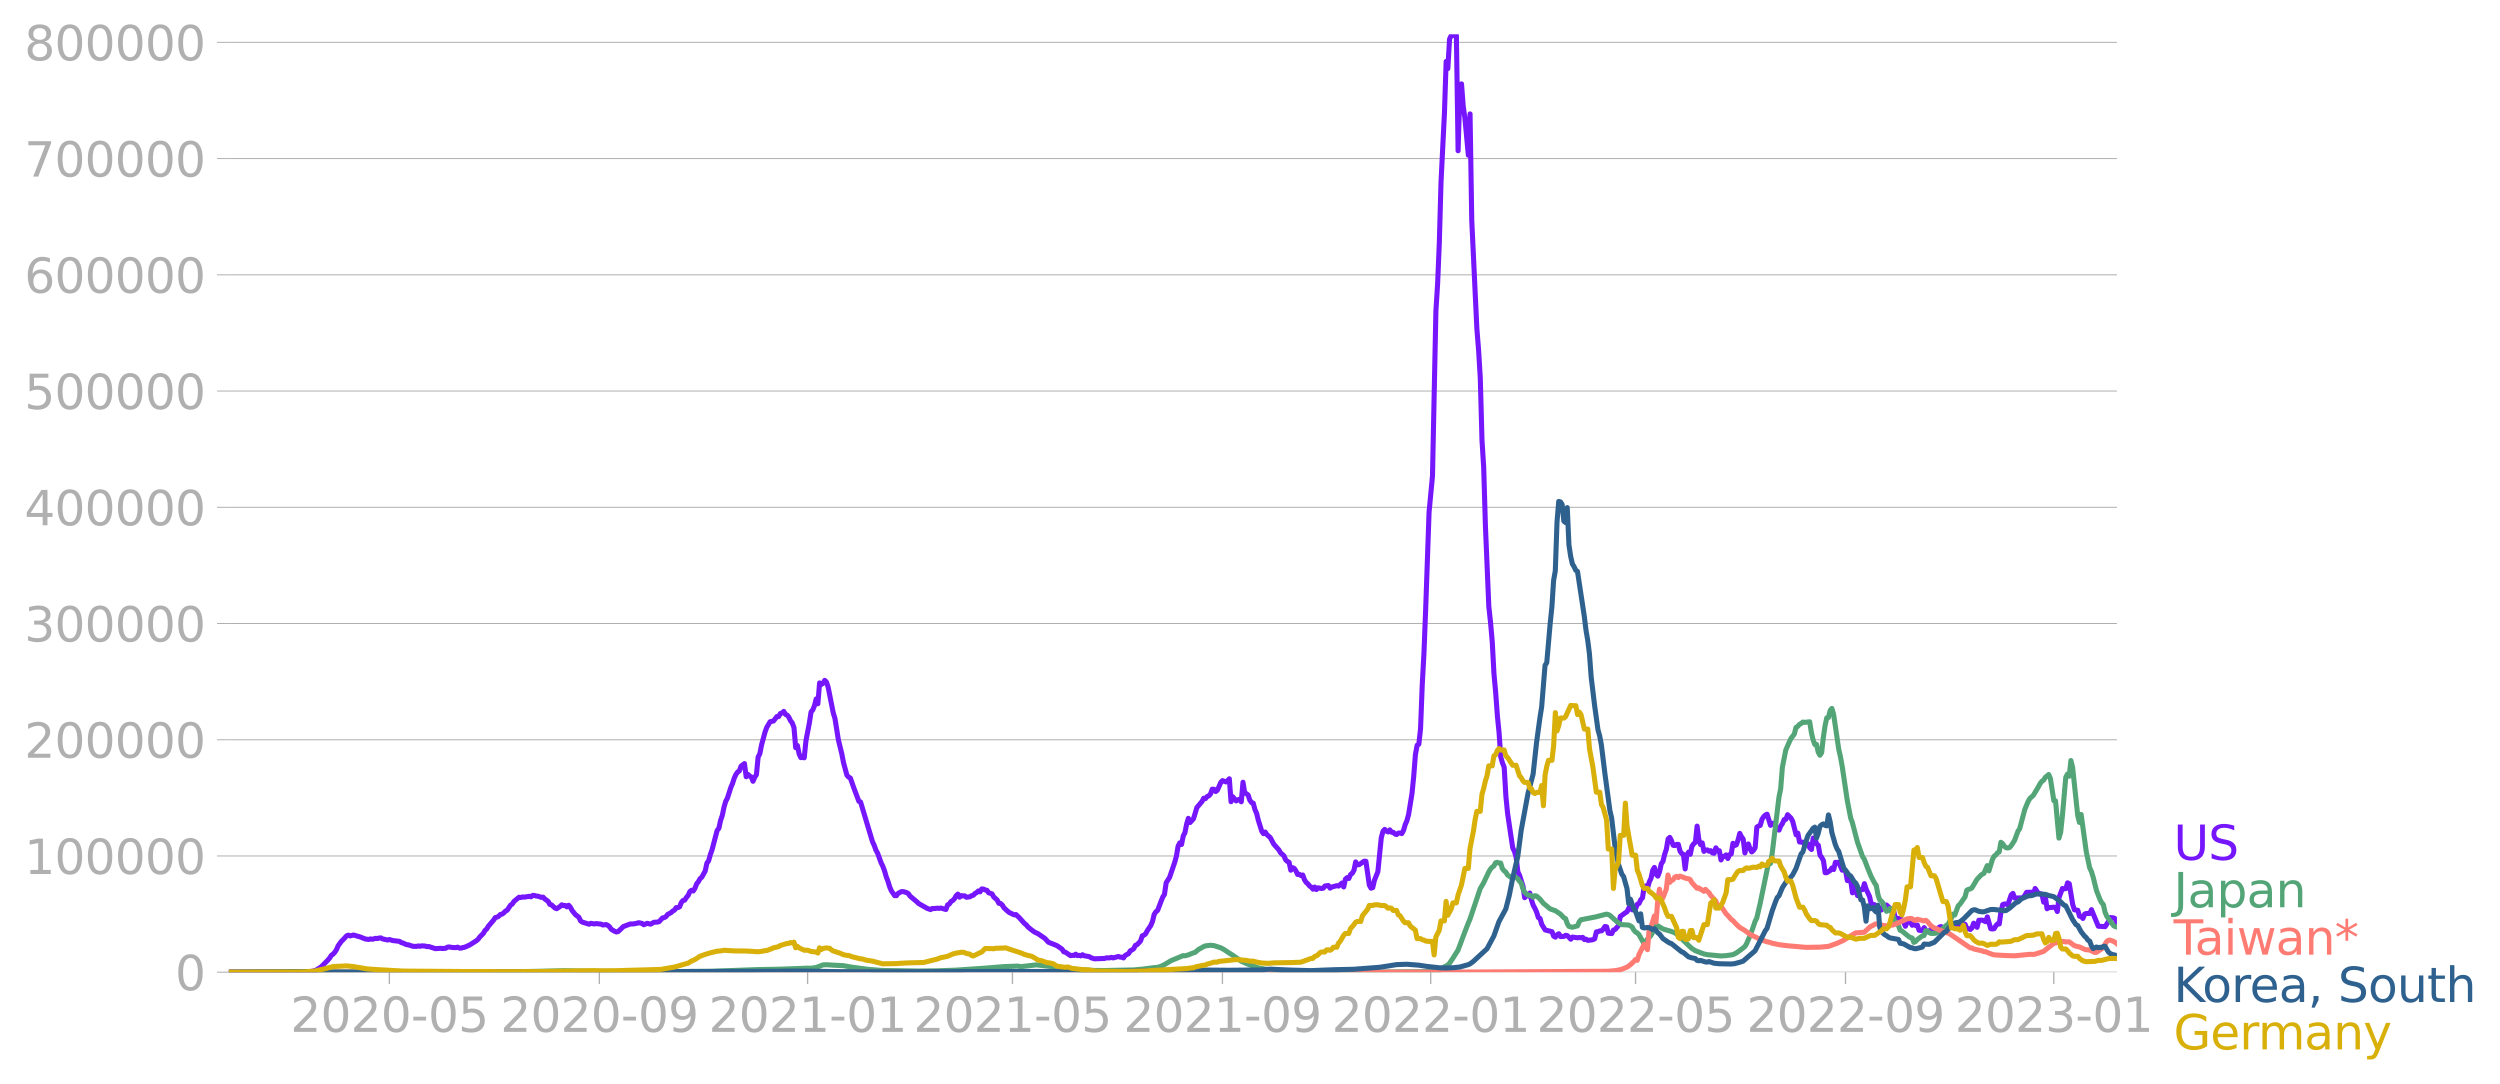 <svg xmlns="http://www.w3.org/2000/svg" xmlns:xlink="http://www.w3.org/1999/xlink" width="985.137" height="427.002" viewBox="0 0 738.852 320.252"><defs><style>*{stroke-linejoin:round;stroke-linecap:butt}</style></defs><g id="figure_1"><path id="patch_1" d="M0 320.252h738.852V0H0v320.252z" style="fill:none"/><g id="axes_1"><path id="patch_2" d="M67.645 287.328h558v-277.2h-558v277.2z" style="fill:none"/><g id="matplotlib.axis_1"><g id="xtick_1"><g id="line2d_1"><defs><path id="m34c42b0ff9" d="M0 0v3.5" style="stroke:#b0b0b0;stroke-width:.4"/></defs><use xlink:href="#m34c42b0ff9" x="115.07" y="287.328" style="fill:#b0b0b0;stroke:#b0b0b0;stroke-width:.4"/></g><g id="text_1" style="fill:#b0b0b0" transform="matrix(.14 0 0 -.14 85.822 304.966)"><defs><path id="DejaVuSans-32" d="M1228 531h2203V0H469v531q359 372 979 998 621 627 780 809 303 340 423 576 121 236 121 464 0 372-261 606-261 235-680 235-297 0-627-103-329-103-704-313v638q381 153 712 231 332 78 607 78 725 0 1156-363 431-362 431-968 0-288-108-546-107-257-392-607-78-91-497-524-418-433-1181-1211z" transform="scale(.016)"/><path id="DejaVuSans-30" d="M2034 4250q-487 0-733-480-245-479-245-1442 0-959 245-1439 246-480 733-480 491 0 736 480 246 480 246 1439 0 963-246 1442-245 480-736 480zm0 500q785 0 1199-621 414-620 414-1801 0-1178-414-1799Q2819-91 2034-91q-784 0-1198 620-414 621-414 1799 0 1181 414 1801 414 621 1198 621z" transform="scale(.016)"/><path id="DejaVuSans-2d" d="M313 2009h1684v-512H313v512z" transform="scale(.016)"/><path id="DejaVuSans-35" d="M691 4666h2478v-532H1269V2991q137 47 274 70 138 23 276 23 781 0 1237-428 457-428 457-1159 0-753-469-1171Q2575-91 1722-91q-294 0-599 50Q819 9 494 109v635q281-153 581-228t634-75q541 0 856 284 316 284 316 772 0 487-316 771-315 285-856 285-253 0-505-56-251-56-513-175v2344z" transform="scale(.016)"/></defs><use xlink:href="#DejaVuSans-32"/><use xlink:href="#DejaVuSans-30" x="63.623"/><use xlink:href="#DejaVuSans-32" x="127.246"/><use xlink:href="#DejaVuSans-30" x="190.869"/><use xlink:href="#DejaVuSans-2d" x="254.492"/><use xlink:href="#DejaVuSans-30" x="290.576"/><use xlink:href="#DejaVuSans-35" x="354.199"/></g></g><g id="xtick_2"><use xlink:href="#m34c42b0ff9" id="line2d_2" x="177.126" y="287.328" style="fill:#b0b0b0;stroke:#b0b0b0;stroke-width:.4"/><g id="text_2" style="fill:#b0b0b0" transform="matrix(.14 0 0 -.14 147.878 304.966)"><defs><path id="DejaVuSans-39" d="M703 97v575q238-113 481-172 244-59 479-59 625 0 954 420 330 420 377 1277-181-269-460-413-278-144-615-144-700 0-1108 423-408 424-408 1159 0 718 425 1152 425 435 1131 435 810 0 1236-621 427-620 427-1801 0-1103-524-1761Q2575-91 1691-91q-238 0-482 47Q966 3 703 97zm1256 1978q425 0 673 290 249 291 249 798 0 503-249 795-248 292-673 292t-673-292q-248-292-248-795 0-507 248-798 248-290 673-290z" transform="scale(.016)"/></defs><use xlink:href="#DejaVuSans-32"/><use xlink:href="#DejaVuSans-30" x="63.623"/><use xlink:href="#DejaVuSans-32" x="127.246"/><use xlink:href="#DejaVuSans-30" x="190.869"/><use xlink:href="#DejaVuSans-2d" x="254.492"/><use xlink:href="#DejaVuSans-30" x="290.576"/><use xlink:href="#DejaVuSans-39" x="354.199"/></g></g><g id="xtick_3"><use xlink:href="#m34c42b0ff9" id="line2d_3" x="238.678" y="287.328" style="fill:#b0b0b0;stroke:#b0b0b0;stroke-width:.4"/><g id="text_3" style="fill:#b0b0b0" transform="matrix(.14 0 0 -.14 209.43 304.966)"><defs><path id="DejaVuSans-31" d="M794 531h1031v3560L703 3866v575l1116 225h631V531h1031V0H794v531z" transform="scale(.016)"/></defs><use xlink:href="#DejaVuSans-32"/><use xlink:href="#DejaVuSans-30" x="63.623"/><use xlink:href="#DejaVuSans-32" x="127.246"/><use xlink:href="#DejaVuSans-31" x="190.869"/><use xlink:href="#DejaVuSans-2d" x="254.492"/><use xlink:href="#DejaVuSans-30" x="290.576"/><use xlink:href="#DejaVuSans-31" x="354.199"/></g></g><g id="xtick_4"><use xlink:href="#m34c42b0ff9" id="line2d_4" x="299.22" y="287.328" style="fill:#b0b0b0;stroke:#b0b0b0;stroke-width:.4"/><g id="text_4" style="fill:#b0b0b0" transform="matrix(.14 0 0 -.14 269.972 304.966)"><use xlink:href="#DejaVuSans-32"/><use xlink:href="#DejaVuSans-30" x="63.623"/><use xlink:href="#DejaVuSans-32" x="127.246"/><use xlink:href="#DejaVuSans-31" x="190.869"/><use xlink:href="#DejaVuSans-2d" x="254.492"/><use xlink:href="#DejaVuSans-30" x="290.576"/><use xlink:href="#DejaVuSans-35" x="354.199"/></g></g><g id="xtick_5"><use xlink:href="#m34c42b0ff9" id="line2d_5" x="361.276" y="287.328" style="fill:#b0b0b0;stroke:#b0b0b0;stroke-width:.4"/><g id="text_5" style="fill:#b0b0b0" transform="matrix(.14 0 0 -.14 332.028 304.966)"><use xlink:href="#DejaVuSans-32"/><use xlink:href="#DejaVuSans-30" x="63.623"/><use xlink:href="#DejaVuSans-32" x="127.246"/><use xlink:href="#DejaVuSans-31" x="190.869"/><use xlink:href="#DejaVuSans-2d" x="254.492"/><use xlink:href="#DejaVuSans-30" x="290.576"/><use xlink:href="#DejaVuSans-39" x="354.199"/></g></g><g id="xtick_6"><use xlink:href="#m34c42b0ff9" id="line2d_6" x="422.828" y="287.328" style="fill:#b0b0b0;stroke:#b0b0b0;stroke-width:.4"/><g id="text_6" style="fill:#b0b0b0" transform="matrix(.14 0 0 -.14 393.58 304.966)"><use xlink:href="#DejaVuSans-32"/><use xlink:href="#DejaVuSans-30" x="63.623"/><use xlink:href="#DejaVuSans-32" x="127.246"/><use xlink:href="#DejaVuSans-32" x="190.869"/><use xlink:href="#DejaVuSans-2d" x="254.492"/><use xlink:href="#DejaVuSans-30" x="290.576"/><use xlink:href="#DejaVuSans-31" x="354.199"/></g></g><g id="xtick_7"><use xlink:href="#m34c42b0ff9" id="line2d_7" x="483.37" y="287.328" style="fill:#b0b0b0;stroke:#b0b0b0;stroke-width:.4"/><g id="text_7" style="fill:#b0b0b0" transform="matrix(.14 0 0 -.14 454.122 304.966)"><use xlink:href="#DejaVuSans-32"/><use xlink:href="#DejaVuSans-30" x="63.623"/><use xlink:href="#DejaVuSans-32" x="127.246"/><use xlink:href="#DejaVuSans-32" x="190.869"/><use xlink:href="#DejaVuSans-2d" x="254.492"/><use xlink:href="#DejaVuSans-30" x="290.576"/><use xlink:href="#DejaVuSans-35" x="354.199"/></g></g><g id="xtick_8"><use xlink:href="#m34c42b0ff9" id="line2d_8" x="545.426" y="287.328" style="fill:#b0b0b0;stroke:#b0b0b0;stroke-width:.4"/><g id="text_8" style="fill:#b0b0b0" transform="matrix(.14 0 0 -.14 516.178 304.966)"><use xlink:href="#DejaVuSans-32"/><use xlink:href="#DejaVuSans-30" x="63.623"/><use xlink:href="#DejaVuSans-32" x="127.246"/><use xlink:href="#DejaVuSans-32" x="190.869"/><use xlink:href="#DejaVuSans-2d" x="254.492"/><use xlink:href="#DejaVuSans-30" x="290.576"/><use xlink:href="#DejaVuSans-39" x="354.199"/></g></g><g id="xtick_9"><use xlink:href="#m34c42b0ff9" id="line2d_9" x="606.978" y="287.328" style="fill:#b0b0b0;stroke:#b0b0b0;stroke-width:.4"/><g id="text_9" style="fill:#b0b0b0" transform="matrix(.14 0 0 -.14 577.73 304.966)"><defs><path id="DejaVuSans-33" d="M2597 2516q453-97 707-404 255-306 255-756 0-690-475-1069Q2609-91 1734-91q-293 0-604 58T488 141v609q262-153 574-231 313-78 654-78 593 0 904 234t311 681q0 413-289 645-289 233-804 233h-544v519h569q465 0 712 186t247 536q0 359-255 551-254 193-729 193-260 0-557-57-297-56-653-174v562q360 100 674 150t592 50q719 0 1137-327 419-326 419-882 0-388-222-655t-631-370z" transform="scale(.016)"/></defs><use xlink:href="#DejaVuSans-32"/><use xlink:href="#DejaVuSans-30" x="63.623"/><use xlink:href="#DejaVuSans-32" x="127.246"/><use xlink:href="#DejaVuSans-33" x="190.869"/><use xlink:href="#DejaVuSans-2d" x="254.492"/><use xlink:href="#DejaVuSans-30" x="290.576"/><use xlink:href="#DejaVuSans-31" x="354.199"/></g></g></g><g id="matplotlib.axis_2"><g id="ytick_1"><path id="line2d_10" d="M67.645 287.328h558" clip-path="url(#p0944adf5f0)" style="fill:none;stroke:#b0b0b0;stroke-width:.3;stroke-linecap:square"/><g id="line2d_11"><defs><path id="m17da05c563" d="M0 0h-3.5" style="stroke:#b0b0b0;stroke-width:.3"/></defs><use xlink:href="#m17da05c563" x="67.645" y="287.328" style="fill:#b0b0b0;stroke:#b0b0b0;stroke-width:.3"/></g><use xlink:href="#DejaVuSans-30" id="text_10" style="fill:#b0b0b0" transform="matrix(.14 0 0 -.14 51.737 292.647)"/></g><g id="ytick_2"><path id="line2d_12" d="M67.645 252.977h558" clip-path="url(#p0944adf5f0)" style="fill:none;stroke:#b0b0b0;stroke-width:.3;stroke-linecap:square"/><use xlink:href="#m17da05c563" id="line2d_13" x="67.645" y="252.977" style="fill:#b0b0b0;stroke:#b0b0b0;stroke-width:.3"/><g id="text_11" style="fill:#b0b0b0" transform="matrix(.14 0 0 -.14 7.2 258.296)"><use xlink:href="#DejaVuSans-31"/><use xlink:href="#DejaVuSans-30" x="63.623"/><use xlink:href="#DejaVuSans-30" x="127.246"/><use xlink:href="#DejaVuSans-30" x="190.869"/><use xlink:href="#DejaVuSans-30" x="254.492"/><use xlink:href="#DejaVuSans-30" x="318.115"/></g></g><g id="ytick_3"><path id="line2d_14" d="M67.645 218.626h558" clip-path="url(#p0944adf5f0)" style="fill:none;stroke:#b0b0b0;stroke-width:.3;stroke-linecap:square"/><use xlink:href="#m17da05c563" id="line2d_15" x="67.645" y="218.626" style="fill:#b0b0b0;stroke:#b0b0b0;stroke-width:.3"/><g id="text_12" style="fill:#b0b0b0" transform="matrix(.14 0 0 -.14 7.2 223.945)"><use xlink:href="#DejaVuSans-32"/><use xlink:href="#DejaVuSans-30" x="63.623"/><use xlink:href="#DejaVuSans-30" x="127.246"/><use xlink:href="#DejaVuSans-30" x="190.869"/><use xlink:href="#DejaVuSans-30" x="254.492"/><use xlink:href="#DejaVuSans-30" x="318.115"/></g></g><g id="ytick_4"><path id="line2d_16" d="M67.645 184.275h558" clip-path="url(#p0944adf5f0)" style="fill:none;stroke:#b0b0b0;stroke-width:.3;stroke-linecap:square"/><use xlink:href="#m17da05c563" id="line2d_17" x="67.645" y="184.275" style="fill:#b0b0b0;stroke:#b0b0b0;stroke-width:.3"/><g id="text_13" style="fill:#b0b0b0" transform="matrix(.14 0 0 -.14 7.2 189.594)"><use xlink:href="#DejaVuSans-33"/><use xlink:href="#DejaVuSans-30" x="63.623"/><use xlink:href="#DejaVuSans-30" x="127.246"/><use xlink:href="#DejaVuSans-30" x="190.869"/><use xlink:href="#DejaVuSans-30" x="254.492"/><use xlink:href="#DejaVuSans-30" x="318.115"/></g></g><g id="ytick_5"><path id="line2d_18" d="M67.645 149.923h558" clip-path="url(#p0944adf5f0)" style="fill:none;stroke:#b0b0b0;stroke-width:.3;stroke-linecap:square"/><use xlink:href="#m17da05c563" id="line2d_19" x="67.645" y="149.923" style="fill:#b0b0b0;stroke:#b0b0b0;stroke-width:.3"/><g id="text_14" style="fill:#b0b0b0" transform="matrix(.14 0 0 -.14 7.2 155.242)"><defs><path id="DejaVuSans-34" d="M2419 4116 825 1625h1594v2491zm-166 550h794V1625h666v-525h-666V0h-628v1100H313v609l1940 2957z" transform="scale(.016)"/></defs><use xlink:href="#DejaVuSans-34"/><use xlink:href="#DejaVuSans-30" x="63.623"/><use xlink:href="#DejaVuSans-30" x="127.246"/><use xlink:href="#DejaVuSans-30" x="190.869"/><use xlink:href="#DejaVuSans-30" x="254.492"/><use xlink:href="#DejaVuSans-30" x="318.115"/></g></g><g id="ytick_6"><path id="line2d_20" d="M67.645 115.572h558" clip-path="url(#p0944adf5f0)" style="fill:none;stroke:#b0b0b0;stroke-width:.3;stroke-linecap:square"/><use xlink:href="#m17da05c563" id="line2d_21" x="67.645" y="115.572" style="fill:#b0b0b0;stroke:#b0b0b0;stroke-width:.3"/><g id="text_15" style="fill:#b0b0b0" transform="matrix(.14 0 0 -.14 7.2 120.891)"><use xlink:href="#DejaVuSans-35"/><use xlink:href="#DejaVuSans-30" x="63.623"/><use xlink:href="#DejaVuSans-30" x="127.246"/><use xlink:href="#DejaVuSans-30" x="190.869"/><use xlink:href="#DejaVuSans-30" x="254.492"/><use xlink:href="#DejaVuSans-30" x="318.115"/></g></g><g id="ytick_7"><path id="line2d_22" d="M67.645 81.221h558" clip-path="url(#p0944adf5f0)" style="fill:none;stroke:#b0b0b0;stroke-width:.3;stroke-linecap:square"/><use xlink:href="#m17da05c563" id="line2d_23" x="67.645" y="81.221" style="fill:#b0b0b0;stroke:#b0b0b0;stroke-width:.3"/><g id="text_16" style="fill:#b0b0b0" transform="matrix(.14 0 0 -.14 7.2 86.54)"><defs><path id="DejaVuSans-36" d="M2113 2584q-425 0-674-291-248-290-248-796 0-503 248-796 249-292 674-292t673 292q248 293 248 796 0 506-248 796-248 291-673 291zm1253 1979v-575q-238 112-480 171-242 60-480 60-625 0-955-422-329-422-376-1275 184 272 462 417 279 145 613 145 703 0 1111-427 408-426 408-1160 0-719-425-1154Q2819-91 2113-91q-810 0-1238 620-428 621-428 1799 0 1106 525 1764t1409 658q238 0 480-47t505-140z" transform="scale(.016)"/></defs><use xlink:href="#DejaVuSans-36"/><use xlink:href="#DejaVuSans-30" x="63.623"/><use xlink:href="#DejaVuSans-30" x="127.246"/><use xlink:href="#DejaVuSans-30" x="190.869"/><use xlink:href="#DejaVuSans-30" x="254.492"/><use xlink:href="#DejaVuSans-30" x="318.115"/></g></g><g id="ytick_8"><path id="line2d_24" d="M67.645 46.87h558" clip-path="url(#p0944adf5f0)" style="fill:none;stroke:#b0b0b0;stroke-width:.3;stroke-linecap:square"/><use xlink:href="#m17da05c563" id="line2d_25" x="67.645" y="46.87" style="fill:#b0b0b0;stroke:#b0b0b0;stroke-width:.3"/><g id="text_17" style="fill:#b0b0b0" transform="matrix(.14 0 0 -.14 7.2 52.189)"><defs><path id="DejaVuSans-37" d="M525 4666h3000v-269L1831 0h-659l1594 4134H525v532z" transform="scale(.016)"/></defs><use xlink:href="#DejaVuSans-37"/><use xlink:href="#DejaVuSans-30" x="63.623"/><use xlink:href="#DejaVuSans-30" x="127.246"/><use xlink:href="#DejaVuSans-30" x="190.869"/><use xlink:href="#DejaVuSans-30" x="254.492"/><use xlink:href="#DejaVuSans-30" x="318.115"/></g></g><g id="ytick_9"><path id="line2d_26" d="M67.645 12.519h558" clip-path="url(#p0944adf5f0)" style="fill:none;stroke:#b0b0b0;stroke-width:.3;stroke-linecap:square"/><use xlink:href="#m17da05c563" id="line2d_27" x="67.645" y="12.519" style="fill:#b0b0b0;stroke:#b0b0b0;stroke-width:.3"/><g id="text_18" style="fill:#b0b0b0" transform="matrix(.14 0 0 -.14 7.2 17.838)"><defs><path id="DejaVuSans-38" d="M2034 2216q-450 0-708-241-257-241-257-662 0-422 257-663 258-241 708-241t709 242q260 243 260 662 0 421-258 662-257 241-711 241zm-631 268q-406 100-633 378-226 279-226 679 0 559 398 884 399 325 1092 325 697 0 1094-325t397-884q0-400-227-679-226-278-629-378 456-106 710-416 255-309 255-755 0-679-414-1042Q2806-91 2034-91q-771 0-1186 362-414 363-414 1042 0 446 256 755 257 310 713 416zm-231 997q0-362 226-565 227-203 636-203 407 0 636 203 230 203 230 565 0 363-230 566-229 203-636 203-409 0-636-203-226-203-226-566z" transform="scale(.016)"/></defs><use xlink:href="#DejaVuSans-38"/><use xlink:href="#DejaVuSans-30" x="63.623"/><use xlink:href="#DejaVuSans-30" x="127.246"/><use xlink:href="#DejaVuSans-30" x="190.869"/><use xlink:href="#DejaVuSans-30" x="254.492"/><use xlink:href="#DejaVuSans-30" x="318.115"/></g></g></g><path id="line2d_28" d="m67.645 287.328 22.703-.097 2.019-.184 1.009-.312 1.513-.964 2.018-2.025.505-.6.504-.794.505-.353.504-.54.505-.774.504-1.163 1.01-1.39.504-.468 1.009-1.103.504-.185.505.225 1.009-.27 2.018.591 1.514.601 1.009.121.504-.167.505.126 1.009-.294.504.081.505-.16.504-.043.505.292 1.009.221.504.126.505-.163 1.009.31 1.514.176.504.064.505.373.504.118 1.01.476.504.034 1.009.33.504.137 1.01.022.504-.155.504.128.505-.14 1.009.062.504.193.505-.072 2.018.651 1.514-.11.504.066 1.01-.074.504-.323.504-.07 1.01.172 1.008.027.505-.132.504.265.505.031.504-.195.505-.056 1.513-.679 2.019-1.276.504-.436.505-.697 1.009-.998.504-.887.505-.44.504-.837 1.514-1.758.504-.771.505-.127.504-.254.505-.542.504-.103.505-.361.504-.549.505-.233 1.009-1.535.504-.308.505-.784 1.514-1.231.504.103.505-.19.504.06 1.514-.242.504.148.505-.419.504.028.505.165.504.042 1.01.35.504-.07.504.519 1.01.74.504.887.504.145 1.01.936.504.193 1.009-.668.505-.478.504.233.505-.053.504.421.505-.472.504.561.505.961 1.009 1.254 1.009.766.504 1.088.505.346 2.018.624.504-.26 1.01.186.504-.112 1.514.159.504.256 1.01-.123.504.25.504.433.505.73 1.009.582.504.188.505-.117 1.009-.953.504-.507 2.018-.774 1.01-.032 1.008-.184.505-.175 1.009.215.505.387 1.009-.407 1.009.243 1.009-.56 1.009-.05.504-.135 1.01-1.1.504-.087.504-.288.505-.663 1.009-.52.504-.475.505-.278.504-.735.505.02.504-.266.505-1.265.505-.587.504-.111.505-.803.504-.58.505-1.14.504-.397.505.21.504-.806.505-1.323.504-.612.505-.901.504-.426 1.01-1.827.504-2.351.504-.672.505-1.833.504-1.405 1.514-5.754.504-.599.505-2.33.505-1.453.504-2.436.505-1.754.504-.94 1.01-3.163.504-1.17.504-1.587.505-1.095.504-.72.505-.329.504-1.4 1.01-.759.504 3.88.504-.693.505.496.504.273.505 1.264.504-1.171.505-.774.504-5.227.505-.978.504-2.573 1.01-3.738.504-1.406 1.01-1.721 1.008-.226 1.01-1.307.504.013.504-.903.505-.167.504-.468.505.87.504.22.505.635.504 1.051.505.656.504 1.353.505 5.934.504-.635.505 2.453.504 1.118.505-.051.505.1.504-5.022 1.01-5.234.504-3.29.504-.593.505-1.241.504-2.01.505 1.416.504-6.151.505.447.504-.33.505-.872.504.477.505 1.523 1.513 7.616.505 1.657 1.009 6.312 1.009 4.118.504 2.6 1.01 3.73.504.555.505.28 1.009 2.838 1.513 4.034.505.204 3.531 11.77.505 1.06.504 1.408.505.908 1.009 2.787.504 1.03.505 1.327.505 1.763.504 1.31.505 1.663.504 1.211 1.01 1.458.504.002.504-.686 1.01-.53.504-.002 1.009.312.504.29.505.744 2.018 1.686.504.496 1.514.862 1.009.569 1.009.367.505-.333.504.037 1.01-.128.504.067.504-.099 1.514.423.504-1.372.505-.254.504-.748.505-.271.504-.538.505-.893.504-.466.505.904.504-.464.505.112.504-.036.505.418 1.009-.135.505-.311.504-.147.505-.518.504-.287.505-.465.504.247.505-.85.504.038.505.275.504.082.505.735 1.009.338.504.897 1.01.897.504.987.504.052.505.462.504.812 1.01.944.504.419 1.514.73.504-.104 1.01.95 1.513 1.694.504.385.505.619 1.009.848 1.009.718 1.009.471 2.018 1.39 1.009 1.103 2.523 1.01 1.513 1.044.505.776.504.133 1.514 1.018.504-.107.505.064.504-.385.505.407.504-.079.505.17.504-.343.505.31 1.009.155.504.106.505.316 1.009.32 3.027-.114.505-.173 1.009.005.504-.149.505.16 1.513-.423.505.184.504.02.505.225.504-.738 1.01-.53.504-.853.505-.234.504-.368.505-1.005.504-.194 1.01-1.08.504-1.525.504-.197.505-.423.504-.96 1.01-1.48.504-1.202.504-2.098.505-.751.504-.406 1.01-2.677.504-1.262.504-.782.505-3.453 1.009-1.576 1.514-4.45.504-1.828.505-2.984.504-.942.505.475.504-2.499.505-.993.504-2.556.505-1.68.504 1.238 1.01-1.102 1.008-3.33 1.514-1.795.504-.95.505.122.504-.63.505-.196.504-.583.505-1.395.504.032.505.663.505-.384 1.009-2.287.504-.551 1.01.385.504-.358.504-.565.505 6.767.504-1.473 1.01 1.239.504-.323.504-.157.505.742.504-5.774.505 3.164.504.217.505.395.504 1.524.505.7.504.176.505 1.88.505 1.164.504 2.041 1.01 3.221.504.707.504-.473.505.76 1.009.904 1.009 1.897 1.513 1.712.505.866 1.009.892.504 1.19.505.463.504.256.505 2.342.504-.758.505.217.504.733.505 1.07.505-.05.504.384.505-.185.504 1.392.505.79.504.434.505.63.504.347.505.6.504-.63.505.734.504-.502 1.01.194.504-.099.504-.64 1.01-.138.504.773.504-.328 1.514-.407.505.124 1.009-.9.504 1.157.505-2.308.504-.437.505.25.504-1.165.505-.391.504-.848.505-2.498.504.876.505-.053 1.513-1.04.505.04 1.009 7.023.504.923.505-.177.504-2.172 1.01-2.518 1.009-10.018.504-1.931.505-.561.504.502.505.252.504-.608.505.686.504.029.505.494.504.155.505-.409.504-.043.505.184.504-.895.505-1.723.504-1.174.505-1.842 1.009-6.224.504-5.017.505-6.487.504-2.736.505-.326.505-4.544.504-13 .505-9.333.504-12.914 1.01-28.822 1.008-10.631 1.01-48.733.504-8.085.504-12.104.505-18.007 1.009-20.298.504-15.297.505 2.09.504-8.739.505-1.015.504-.008.505-.374.504.359.505 34.069.504-17.01.505-2.747.505 6.596.504 3.603 1.01 10.87.504-12.193.504 31.435 1.514 32.066.504 6.246.505 8.337.504 18.326.505 8.137.504 17.176 1.01 23.925.504 4.626.504 5.692.505 9.457.504 5.527.505 6.867.504 5.068.505 7.192.505 1.749.504 1.267.505 8.607.504 5.076 1.514 10.144.504 1.013.505 1.75.504 4.296.505 1.04 1.009 3.166.504 3.447.505-.77.504.246.505-.84.504 2.097.505 1.522.504.885.505 1.129.504 1.599.505.29.504 1.738 1.01 1.632 2.018.528.504 1.328.505.286.504-.704.505-.312.504.84 1.01-.046.504-.333.504.112 1.01 1.046.504-.628 1.513.216.505-.09.504.088.505-.123.505.65.504-.116.505.344 1.009-.114.504-.089.505-.25.504-2.063.505-.047.504-.236h.505l.504-.503.505-.792.504.09.505 1.9 1.009.103.504-1.052.505-.16 1.009-1.195.504-2.655 1.514-1.09.505-.313.504-1.082.505-.809.504 1.341 1.01-.381.504-1.28.504-.234.505-1.106.504-.551.505-3.327.504-.195.505.528.504-1.733.505-1.023.504-2.388.505-.84.504 2.05.505.519.504-1.302.505-2.343.504-.727.505-2.1.505-1.483.504-3.02.505-.474.504.98.505 1.36.504.072.505-.338h.504l.505 2.01.504.682.505.296.504 4.254.505-4.088.504-.883.505.648.504-2.412.505-.68.504-.455.505-4.775.504 3.952.505 1.479.504-.472.505 2.494.504-.356.505-.073.505.404.504-.173.505.672.504.094.505-1.602.504.864.505-.014.504 2.725.505-1.031.504-.023.505-.426.504 1.06.505-1.144.504-.211.505-3.136.504.657.505-.223.504-1.425.505-1.945.504 1.008.505.677.504 4.097.505-2.14.505-.516.504 1.408.505.94.504-.429.505-.79.504-6.106.505-.333.504-.191.505-1.786.504-.76.505-.498.504-.249 1.01 3.29.504-.594.504-.015.505 1.069.504.63.505.312.504-1.228.505-.73.504-1.148.505-.08.504-1.365 1.01 1.013.504.984 1.01 3.952.504-.488.504 2.606 1.01.078.504.717.504-.433.505.192.504 1.194.505.465.504-3.37.505.143.504 1.595.505.391.504 2.925.505.68.504.938.505 3.563.504-.003 1.01-.675.504-.727.505.465.504-2.118 1.01.033 1.008 2.287.505-.124.504.434.505 2.752 1.009.07.504 3.555.505-1.813 1.009 2.643.504-1.773.505.065.504-.076.505-1.753.504 1.609 1.01 2.176.504 2.185 1.009.252 1.01 1.183 1.008.364.505-1.328 1.009-.12 1.513 1.48.505-.17.504 2.44 1.514.326.504.28.505.744.504 1.157.505-1.216 1.009.022.505.904.504-.27.505.328.504-.13.505 1.534.504.086.505-.058.504-.779.505.844 1.009.5.504-.935.505.029 1.009-.11.504-.008.505-.532.504-.094.505.77.504-.179.505.256 1.009-.527.504-.123 1.01-.97.504.187.505-.23.504.21.505.86.504-1.143.505.221.504 1.253.505.001.504.27.505-.478.504-1.394 1.01 1.22.504-2.082 1.009-.051 1.009.465.504-1.409 1.01 3.487.504.084.505-.098.504-.873.505-.546.504.02.505-3.645.504-2.063.505-.188.504.02.505.22 1.009-2.942.504-.423.505 1.366 2.018-.03.504-.135.505-.633.504-.886 1.514-.015.504.552.505-1.668 1.009 1.533.505.016.504.13.505 2.355.504-1.425.505 3.374.504-.39.505.041 1.009-.123.504.202.505 1.086.504-4.16 1.01-2.645.504.102.504-.07.505-1.703.504.274 1.01 6.125.504 1.566 1.009.15.505 1.747.504.11.505.55.504-1.277.505-.196 1.009.018.504-1.142 2.018 4.896 2.018.137 1.01-1.563.504-1.126 1.009.087.504.302.505 1.18h0" clip-path="url(#p0944adf5f0)" style="fill:none;stroke:#7516fd;stroke-width:1.5;stroke-linecap:square"/><path id="line2d_29" d="m67.645 287.328 34.812-.103 10.09-.02 13.118.111 21.694-.047 11.604-.207 7.568-.175 6.054.118 18.163.174 7.063-.029 12.613-.1 13.118-.49 6.559-.12 6.558-.23 2.019-.085 1.009.03 1.513-.219 1.01-.383 1.008-.38 1.01-.059 2.017.133 3.027.15 2.523.458 5.045.656 4.036.308 10.595.153 5.55-.058 5.55-.202 8.577-.587 5.55-.453 4.036-.155 1.009.16 4.54-.521 12.613 1.412 4.541.242 3.027.017 8.577-.18 2.523-.223 3.531-.453 1.01-.08 1.008-.31 1.01-.492 2.017-1.197 3.532-1.474.505.067 1.009-.267 1.513-.615.505-.139 1.009-.855 1.513-.843.505-.218 1.513-.187 1.01.097 2.018.639 1.009.55 1.513 1.024 1.01.616 2.522 1.778 1.513.685 2.018.804.505.095 1.009.397 2.523.464 1.009.065 1.513.2 2.523.193 4.54.169 21.695.158 18.163-.15 1.009-.147 1.009-.474 1.009-.77 1.009-.528.504-.527 1.01-1.483 1.513-2.4 2.018-5.366 1.01-2.61.504-1.17 3.027-9.018 1.009-1.727 1.513-3.195.505-.853.504-.583.505-.346.504-.957.505-.143.504.232.505-.009.505 1.661.504.616.505.387.504.834 1.514 1.083.504-.642 1.01.694.504.715.504.52.505 1.666.504 1.082 1.01.843.504.04.504.208.505.38.504-.443.505.095 1.009.895 1.009 1.252 2.018 1.669 1.514.526 1.513.999 1.01 1.08.504.235.504 1.511.505.812 1.009.269 1.513-.426.505-1.2.504-.6 4.541-.887 1.01-.277 2.017-.508.505.12.504.25 2.018 1.835 1.01.73.504.179 2.018.106 1.01.573.504.926.504.571.505.274.504.493 1.514 2.736 1.009-1.451 1.009-1.01 1.513-2.884.505-.005 1.513.93 1.01.314 1.009.28 1.513.538 1.01.767 3.026 2.954 1.01.933 1.008.644 1.01.393 1.513.562 1.009.224 4.036.383 1.514-.094 2.018-.289 1.009-.492 1.513-1.09 1.01-.798.504-.827 1.009-2.31 1.01-2.793.504-1.511.504-1 1.01-4.34 2.522-12.234.504.456.505-2.848 2.018-16.755.504-2.471.505-6.365 1.009-5.102 1.009-2.33.505-1.045 1.009-1.357.504-1.968.505-.274.504-.609.505-.257.504-.425.505.09 1.513-.173.505 3.189.504 2.151.505 1.378.504-.034.505 2.274.504.929.505-.755.504-4.528.505-3.413.504-2.347.505-.12.505-2.076.504-.596.505 1.7 1.513 10.314.505 2.213.504 2.742 1.514 10.165 1.009 5.246.504 1.367 1.514 5.774 1.513 4.293.505.742 1.009 2.657 1.009 2.45 1.009 1.924.505.726.504 2.74.505 1.493.504.418.505.595.504 1.557.505.848.504-.27.505-.588.504.974 1.01 3.061.504.178.504.856.505 1.392.504.196 2.018 1.637.505.32.505.104.504 1.306.505-.204.504-.6 1.514-1.1.504-.114.505-1.431.504.095.505.47.504.247 1.01-.013.504-.072 1.513-.922 1.01-.884.504-.477.504-.27 1.01-1.849.504-1.214.505.255 1.009-2.72.504-.456 1.514-2.17.504-1.965.505-.26.504-.123.505-.291 1.513-2.54 1.01-1.083.504-.434.504-.239 1.01-2.31.504 1.546 1.009-3.312.505-1.019.504-.328.505-.68.504-.247.505-2.851.504.388.505.772.504.437.505.074.504-.107.505-.54 1.009-1.571 1.009-2.737.504-.722 1.514-5.71 1.009-2.412.504-.837 1.01-.916 1.513-2.55.505-.944.504-.659.505-.31.504-.848 1.01-.833.504 1.205 1.009 6.522.504.049 1.01 11.01.504-1.71.504-4.749 1.01-11.522.504-.935.504.634.505-4.64.504 2.033 1.514 14.246.505 2.009.504-2.347 1.514 11.008 1.009 4.757.504 1.07.505 1.62 1.009 4.036 1.009 2.595.504.968.505.547.504 2.29.505 1.17 2.018 2.799.504.285.505.116h0" clip-path="url(#p0944adf5f0)" style="fill:none;stroke:#53a577;stroke-width:1.5;stroke-linecap:square"/><path id="line2d_30" d="m67.645 287.328 241.16-.077 6.56-.085 32.289.156 79.714-.009 47.93-.26 2.522-.245 1.514-.368 1.514-.6 1.009-.73 1.009-.951.504-.584.505.256.504-1.7 1.514-3.038 1.009 1.58.504-6.327.505-.483.504-1.406.505-1.739.504 1.775.505-6.328.504-3.372.505 3.299.504-.736 1.01-2.55.504-4.206.505 2.176.504-.528.505-.223.504-.814.505-.21.504.37.505-.445 2.018.727.504.054.505.244.504.897 1.514 1.672.504-.116.505.402.504.2.505.403.504-.564.505.565.505.388.504.827 1.514 1.665.504 1.274.505-.003 1.009.945 1.009 1.547.504.465 1.01 1.192.504.345 1.009 1.087 1.009.95 1.513.883 1.514 1.148 3.027 1.484 2.018.752.505.056 1.009.336 2.018.441 2.522.316 5.55.478 4.036-.063 2.523-.229 2.523-.902 2.018-.934 2.522-1.574 1.01-.584 2.522-.18 1.513-1.428.505-.363.505-.186.504-.363.505-.14 2.522.54 1.01.01 1.513-.255 1.513-.614 2.523-1.158 1.009-.126.505.065.504.399.505.123.504-.341 2.018.475.505-.169.504.381 1.01 1.206 1.008.687.505.123 1.009.492 1.513.488 1.514.61 6.054 4.15.505-.002.504.315 2.523.573.504.23.505.02 1.513.622 1.01.306 2.018.132 2.522.107 1.514.053 4.54-.447 1.01.025.504-.073 1.514-.486 1.009-.318 1.513-1.2 1.514-1.162 1.513-.42.505-.175 1.009.052.504.097 1.01-.037 1.513 1.117 1.009.302.505.082 1.513.698.505.172.504-.033.505.102 1.513.715.505-.036 1.513-1.014.505-.57 1.009-1.605.504-.388.505-.055 1.009.396.504.277.505.437h0" clip-path="url(#p0944adf5f0)" style="fill:none;stroke:#fe7b74;stroke-width:1.5;stroke-linecap:square"/><path id="line2d_31" d="m67.645 287.328 15.64-.105 3.532-.104 7.568.174 10.595.02 23.712.002 100.904-.262 4.54-.072 4.542.019 8.576.158 9.586.038 30.776-.068 10.09-.03 8.577.016 6.055.007 12.108.048 8.072-.125 6.055-.21 18.667-.133 6.054.052 7.568-.08 1.514.008 3.027-.265 1.513.081 4.54.202 6.055.163 3.027-.13 4.036-.152 5.55-.121 7.568-.586 3.027-.457 2.018-.332 3.027-.103 3.532.268 2.523.38 3.531.39 2.018.07 2.018-.084 2.018-.2 2.523-.704.505-.22 1.009-.742 4.036-3.734 2.018-3.757 1.513-4.27 2.019-3.734 1.009-3.92 1.009-5.064 1.009-4.374.504-2.08 1.01-7.748 2.017-10.946 1.514-5.694 1.009-9.278 1.009-7.417.504-3.127 1.01-12.363.504-.792 1.01-11.576.504-4.86.504-7.833.505-2.861.504-14.417.505-6.087.504.114.505.759.504 4.937.505.422.504-4.416.505 11.077.504 3.319.505 2.25.504.813.505 1.078.504.311 2.019 13.333.504 4.113.505 2.946.504 3.993.505 6.786 1.009 8.383 1.009 7.283.504 1.78.505 2.714 1.009 8.206 1.513 11.217.505 2.12 1.009 8.652 1.009 5.024 1.009 2.981.504.657 1.01 3.565.504 4.457.505-1.324 1.009 2.901.504.701 1.01 2.797.504-2.074.504 3.988.505.182 1.009-.138.504.056 1.01.565.504-.279.504.491.505.718.504.359 1.01 1.345 1.513 1.039.505.301.504.163 3.027 2.438.505.189 1.513 1.285 1.01.315 1.008.193.505.54.504.12.505-.11 1.513.455.505.058.505-.176 1.513.5 1.514.156 3.531.07 1.01-.1 1.513-.41 1.009-.326 2.018-1.762 1.514-1.293 2.018-3.94 1.009-2.01.504-.668 1.514-5.117 1.009-2.795.504-1.232.505-.47 1.009-2.43 1.513-2.322 1.01-.833.504-.61 1.01-1.925 1.513-4.327.504-.52 1.01-3.435.504-1.44 1.513-2.15.505-.333.504 3.224.505-1.42.504-2.025.505-.494.504-.238.505.425.504.149.505-3.237.505 2.036.504 3.199 1.01 3.508.504 1.259.504.78 1.514 4.987.504.566 1.01 1.426.504.274 1.009 1.68.504.436.505.989 1.009 3.966.504.03.505 2.082.504 4.195.505-4.55.504.86.505-.032.505-.322.504.86.505.464.504-2.023.505 6.495.504 1.117.505.69.504.441.505.257.504.417.505.25 2.522.46.505 1.126 1.009.18 2.018 1.12.505.047.504.207.505.082 1.009-.23 1.009-.288.504-.87 1.514.071 1.513-.595 3.027-3.01.505-.206 1.513-1.987.505-.37 1.009-.281.505-.008.504-.192 1.01-.797 2.017-2.028.505-.521.504-.202.505-.004 1.009.437 1.009.153h.504l2.018-.68 1.01-.013 3.027.364.504-.041 1.01-.659 1.008-.88 1.01-.865.504-.123 1.009-.937 2.018-.874 1.009-.082 1.514-.51 2.522.138 1.01.357 1.008.198.505.138 1.009.76 1.009.764 1.009.985.504.178 2.018 4.055 1.01 1.534.504.243 1.01 1.83 1.008 1.298.505.442.504.783.505.241.504 1.371.505.852 1.009-.47.504.205.505-.11.504.088.505-.361.504-.043 1.01 1.716.504.435.504.238 1.01.25.504.122h0" clip-path="url(#p0944adf5f0)" style="fill:none;stroke:#2f618f;stroke-width:1.5;stroke-linecap:square"/><path id="line2d_32" d="m67.645 287.328 22.199-.097 3.027-.228 3.027-.67 2.523-.67 4.036-.204 2.018.209 4.036.69 3.532.234 7.063.4 21.695.162 3.027-.028 4.036.063 11.604-.052 15.64-.273 3.027.06 4.036-.049 13.118-.375 4.036-.697 4.036-1.16 1.01-.613 1.008-.437 1.514-.996 1.513-.528 1.514-.461 2.018-.504 1.009-.062 1.009-.192 3.027.179 3.532.034 3.531.22 1.01-.112 1.009-.212.504-.022 1.514-.57.504-.25 1.514-.336.504-.34 2.018-.617.505-.014.504-.25.505.147.504-.259.505 1.658.504-.427.505.443 1.514.715 1.009-.017 1.009.383 1.513.165.505.302.504-1.563.505.536.504-.326 1.01-.174 1.008.14.505.466.504.295 2.018.661 1.01.455 1.009.191.504.02 1.01.38 2.522.636.504.015 1.01.335 2.017.324 3.027.786 4.037-.068 1.513-.105 2.018-.1 4.541-.12 4.036-1.018 1.01-.393 1.008-.199 1.01-.215 1.513-.672 1.009-.275 1.513-.242.505-.016.504.115.505.245 1.009.198.505.362.504.19 1.01-.468 1.008-.51.505-.193 1.009-1.032 2.018.02.504.059.505-.157 2.522-.071.505-.067 1.009.365 3.532 1.144 1.009.446 1.009.288 1.009.223.504.222 1.514.938 1.009.168 1.513.567 1.01.127 1.009.247 1.009.707 2.522.33.505-.112.504.082 1.01.36 3.026.329 2.018.12 2.019.34 2.018.02 6.558.094 6.56-.22 11.603-.65 1.514-.208h.504l.505-.245 1.009-.233 1.513-.317h.505l.504-.31 1.01-.249 1.008-.342h1.01l.504-.22 1.01-.096 4.035-.432 1.01.063 1.008.096 1.01.075 1.008.218h1.01l1.009.283 1.513.27 1.514.097 1.009-.04 1.009-.091 5.55-.095 2.522-.108 3.027-1.117h.505l.504-.577.505-.182.504-.304.505-.587.504-.25h1.01l.504-.62.504-.017.505.138.504-.29.505-.611h1.009l.505-1.225.504-.541 1.01-1.743.504-.566h1.009l.504-1.43 1.01-1.146.504-.744.504-.213h1.01l.504-1.723 1.513-1.86.505-1.151h1.009l.504-.177 1.01-.036 1.009.237h1.009l.504.318.505.476.504-.119.505.128.504.64h1.01l.504 1.292.504.257 1.01 1.582.504.506h1.009l.504.974 1.514 1.216.504 2.501h1.01l.504.324.505.115.504.276 1.01.106h1.008l.505 4.007.504-5.307 1.01-1.985.504-2.764h1.009l.504-5.776.505 4.1 1.009-1.895.504-1.76h1.01l.504-2.306 1.009-2.974 1.01-4.91h1.008l.505-5.87 1.009-5.115.504-3.416.505-2.453h1.009l.504-5.013.505-1.75.504-2.184.505-1.618.504-2.88h1.01l.504-2.935.504-.341.505-1.264.504-.576.505.425h1.009l.505 1.71.504.508 1.514 2.288h1.009l1.009 3.128.504.535.505.948.504.456h1.01l.504 1.714.504.186.505 1.11.504.278.505-.336h1.009l.504-2.033.505 5.992.505-9.14.504-2.555.505-1.73h1.009l.504-4.345.505-9.76.504 5.401.505-1.58.504-2.208h1.01l.504-.406 1.513-3.326 1.01.066h.504l.504 2.63.505-.75.504.749 1.01 4.292h1.009l.504 5.845 1.01 5.42 1.008 7.382h1.01l.504 3.666.504.864 1.01 3.683.504 8.6h1.009l.504 11.628.505-5.614 1.009-2.122.504-7.936h1.01l.504-9.537.505 6.89 1.513 8.501h1.01l.504 4.48.504 1.143 1.01 3.384.504.812h1.009l.504.93.505.292 1.009.826.504.789h1.01l.504.676 1.009 2.27.505 1.485.504.985h1.01l1.513 3.318.504 2.881.505.36.504-2.131h.505l.504 2.328.505.125.504-.285.505-2.38.504-.056.505 2.132h1.009l.504.77 1.514-4.615h1.009l1.01-6.396.504-.377.504-.565.505 2.442h1.009l1.009-1.656 1.009-2.802.504-3.93h1.01l.504-.144 1.009-1.666.504-.653.505-.24h1.009l.504-.536.505-.253.505.158 1.513-.361 1.01.08.504-.356.504.153.505-.822.504.395h1.01l.504-1.16.504-.292.505-.657.504.761 1.01.092h.504l.504 1.523 1.01 1.69.504 1.595.504 1.13h1.01l.504 1.234 1.01 3.772 1.008 2.688h1.01l.504.847.504 1.177 1.01 1.458.504.474h1.009l.504.185.505.734.504.262 2.018.212.505.467.505.163.504.71 1.01.925h1.008l.505.153 2.018 1.117h1.009l1.513.564 1.01-.232 1.513-.04 1.513-.711.505-.135h1.009l2.018-1.357.505-.59h1.009l.504-.509.505-1.425.504-1.919.505-1.074.504-2.236h1.01l.504 2.305.504.757.505-1.851.504-2.632.505-3.815h1.009l1.009-10.843.505-.157.504-.625.505 2.94h1.009l.504 1.51.505 1.103.504.328 1.01 2.469h1.008l.505.828 2.018 6.797h1.009l.504 1.32 1.01 6.469.504.013.505.238h1.009l.504.435.505-.614.504-.876.505 1.961.504 1.125h1.01l.504.515.504.682.505.451 1.009.564h1.009l.504.149 1.01.531 1.008-.354 1.514.032.505-.24.504-.514.505.097 2.522-.186.505-.077 1.009-.468h1.009l2.522-1.201 1.514-.071.504-.062 1.01-.36 1.513-.035.505 1.684.504 1.024.505-.389.504-1.253.505.86h1.009l.504-2.001.505-.1.504 1.561.505 2.582.504.527h1.01l.504.503.504.688 1.01.846.504.126h1.009l.505.653 1.009.69 1.009.244 2.522-.095 1.01-.29h1.008l2.018-.537 1.514-.052 1.009.06h0" clip-path="url(#p0944adf5f0)" style="fill:none;stroke:#d8b009;stroke-width:1.5;stroke-linecap:square"/><g id="text_19" style="fill:#7516fd" transform="matrix(.14 0 0 -.14 642.385 254.14)"><defs><path id="DejaVuSans-55" d="M556 4666h635V1831q0-750 271-1080 272-329 882-329 606 0 878 329 272 330 272 1080v2835h634V1753q0-912-452-1378Q3225-91 2344-91q-885 0-1337 466-451 466-451 1378v2913z" transform="scale(.016)"/><path id="DejaVuSans-53" d="M3425 4513v-616q-359 172-678 256-319 85-616 85-515 0-795-200t-280-569q0-310 186-468 186-157 705-254l381-78q706-135 1042-474t336-907q0-679-455-1029Q2797-91 1919-91q-331 0-705 75-373 75-773 222v650q384-215 753-325 369-109 725-109 540 0 834 212 294 213 294 607 0 343-211 537t-692 291l-385 75q-706 140-1022 440-315 300-315 835 0 619 436 975t1201 356q329 0 669-60 341-59 697-177z" transform="scale(.016)"/></defs><use xlink:href="#DejaVuSans-55"/><use xlink:href="#DejaVuSans-53" x="73.193"/></g><g id="text_20" style="fill:#53a577" transform="matrix(.14 0 0 -.14 642.385 268.14)"><defs><path id="DejaVuSans-4a" d="M628 4666h631V325q0-844-320-1225T-91-1281h-240v531h197q418 0 590 235 172 234 172 840v4341z" transform="scale(.016)"/><path id="DejaVuSans-61" d="M2194 1759q-697 0-966-159t-269-544q0-306 202-486 202-179 548-179 479 0 768 339t289 901v128h-572zm1147 238V0h-575v531q-197-318-491-470T1556-91q-537 0-855 302-317 302-317 808 0 590 395 890 396 300 1180 300h807v57q0 397-261 614t-733 217q-300 0-585-72-284-72-546-216v532q315 122 612 182 297 61 578 61 760 0 1135-394 375-393 375-1193z" transform="scale(.016)"/><path id="DejaVuSans-70" d="M1159 525v-1856H581v4831h578v-531q182 312 458 463 277 152 661 152 638 0 1036-506 399-506 399-1331T3314 415Q2916-91 2278-91q-384 0-661 152-276 152-458 464zm1957 1222q0 634-261 995t-717 361q-457 0-718-361t-261-995q0-634 261-995t718-361q456 0 717 361t261 995z" transform="scale(.016)"/><path id="DejaVuSans-6e" d="M3513 2113V0h-575v2094q0 497-194 743-194 247-581 247-466 0-735-297-269-296-269-809V0H581v3500h578v-544q207 316 486 472 280 156 646 156 603 0 912-373 310-373 310-1098z" transform="scale(.016)"/></defs><use xlink:href="#DejaVuSans-4a"/><use xlink:href="#DejaVuSans-61" x="29.492"/><use xlink:href="#DejaVuSans-70" x="90.771"/><use xlink:href="#DejaVuSans-61" x="154.248"/><use xlink:href="#DejaVuSans-6e" x="215.527"/></g><g id="text_21" style="fill:#fe7b74" transform="matrix(.14 0 0 -.14 642.385 282.14)"><defs><path id="DejaVuSans-54" d="M-19 4666h3947v-532H2272V0h-634v4134H-19v532z" transform="scale(.016)"/><path id="DejaVuSans-69" d="M603 3500h575V0H603v3500zm0 1363h575v-729H603v729z" transform="scale(.016)"/><path id="DejaVuSans-77" d="M269 3500h575l719-2731 715 2731h678l719-2731 716 2731h575L4050 0h-678l-753 2869L1863 0h-679L269 3500z" transform="scale(.016)"/><path id="DejaVuSans-2a" d="m3009 3897-1121-606 1121-610-181-306-1050 634V1831h-356v1178L372 2375l-181 306 1122 610-1122 606 181 309 1050-634v1178h356V3572l1050 634 181-309z" transform="scale(.016)"/></defs><use xlink:href="#DejaVuSans-54"/><use xlink:href="#DejaVuSans-61" x="44.584"/><use xlink:href="#DejaVuSans-69" x="105.863"/><use xlink:href="#DejaVuSans-77" x="133.646"/><use xlink:href="#DejaVuSans-61" x="215.434"/><use xlink:href="#DejaVuSans-6e" x="276.713"/><use xlink:href="#DejaVuSans-2a" x="340.092"/></g><g id="text_22" style="fill:#2f618f" transform="matrix(.14 0 0 -.14 642.385 296.14)"><defs><path id="DejaVuSans-4b" d="M628 4666h631V2694l2094 1972h813L1850 2491 4331 0h-831L1259 2247V0H628v4666z" transform="scale(.016)"/><path id="DejaVuSans-6f" d="M1959 3097q-462 0-731-361t-269-989q0-628 267-989 268-361 733-361 460 0 728 362 269 363 269 988 0 622-269 986-268 364-728 364zm0 487q750 0 1178-488 429-487 429-1349 0-859-429-1349Q2709-91 1959-91q-753 0-1180 489-426 490-426 1349 0 862 426 1349 427 488 1180 488z" transform="scale(.016)"/><path id="DejaVuSans-72" d="M2631 2963q-97 56-211 82-114 27-251 27-488 0-749-317t-261-911V0H581v3500h578v-544q182 319 472 473 291 155 707 155 59 0 131-8 72-7 159-23l3-590z" transform="scale(.016)"/><path id="DejaVuSans-65" d="M3597 1894v-281H953q38-594 358-905t892-311q331 0 642 81t618 244V178Q3153 47 2828-22t-659-69q-838 0-1327 487-489 488-489 1320 0 859 464 1363 464 505 1252 505 706 0 1117-455 411-454 411-1235zm-575 169q-6 471-264 752-258 282-683 282-481 0-770-272t-333-766l2050 4z" transform="scale(.016)"/><path id="DejaVuSans-2c" d="M750 794h659V256L897-744H494L750 256v538z" transform="scale(.016)"/><path id="DejaVuSans-75" d="M544 1381v2119h575V1403q0-497 193-746 194-248 582-248 465 0 735 297 271 297 271 810v1984h575V0h-575v538q-209-319-486-474-276-155-642-155-603 0-916 375-312 375-312 1097zm1447 2203z" transform="scale(.016)"/><path id="DejaVuSans-74" d="M1172 4494v-994h1184v-447H1172V1153q0-428 117-550t477-122h590V0h-590q-666 0-919 248-253 249-253 905v1900H172v447h422v994h578z" transform="scale(.016)"/><path id="DejaVuSans-68" d="M3513 2113V0h-575v2094q0 497-194 743-194 247-581 247-466 0-735-297-269-296-269-809V0H581v4863h578V2956q207 316 486 472 280 156 646 156 603 0 912-373 310-373 310-1098z" transform="scale(.016)"/></defs><use xlink:href="#DejaVuSans-4b"/><use xlink:href="#DejaVuSans-6f" x="60.576"/><use xlink:href="#DejaVuSans-72" x="121.758"/><use xlink:href="#DejaVuSans-65" x="160.621"/><use xlink:href="#DejaVuSans-61" x="222.145"/><use xlink:href="#DejaVuSans-2c" x="283.424"/><use xlink:href="#DejaVuSans-20" x="315.211"/><use xlink:href="#DejaVuSans-53" x="346.998"/><use xlink:href="#DejaVuSans-6f" x="410.475"/><use xlink:href="#DejaVuSans-75" x="471.656"/><use xlink:href="#DejaVuSans-74" x="535.035"/><use xlink:href="#DejaVuSans-68" x="574.244"/></g><g id="text_23" style="fill:#d8b009" transform="matrix(.14 0 0 -.14 642.385 310.14)"><defs><path id="DejaVuSans-47" d="M3809 666v1253H2778v519h1656V434q-365-259-806-392-440-133-940-133-1094 0-1712 639-617 640-617 1780 0 1144 617 1783 618 639 1712 639 456 0 867-113 411-112 758-331v-672q-350 297-744 447t-828 150q-857 0-1287-478-429-478-429-1425 0-944 429-1422 430-478 1287-478 334 0 596 58 263 58 472 180z" transform="scale(.016)"/><path id="DejaVuSans-6d" d="M3328 2828q216 388 516 572t706 184q547 0 844-383 297-382 297-1088V0h-578v2094q0 503-179 746-178 244-543 244-447 0-707-297-259-296-259-809V0h-578v2094q0 506-178 748t-550 242q-441 0-701-298-259-298-259-808V0H581v3500h578v-544q197 322 472 475t653 153q382 0 649-194 267-193 395-562z" transform="scale(.016)"/><path id="DejaVuSans-79" d="M2059-325q-243-625-475-815-231-191-618-191H506v481h338q237 0 368 113 132 112 291 531l103 262L191 3500h609L1894 763l1094 2737h609L2059-325z" transform="scale(.016)"/></defs><use xlink:href="#DejaVuSans-47"/><use xlink:href="#DejaVuSans-65" x="77.49"/><use xlink:href="#DejaVuSans-72" x="139.014"/><use xlink:href="#DejaVuSans-6d" x="178.377"/><use xlink:href="#DejaVuSans-61" x="275.789"/><use xlink:href="#DejaVuSans-6e" x="337.068"/><use xlink:href="#DejaVuSans-79" x="400.447"/></g></g></g><defs><clipPath id="p0944adf5f0"><path d="M67.645 10.128h558v277.2h-558z"/></clipPath></defs></svg>